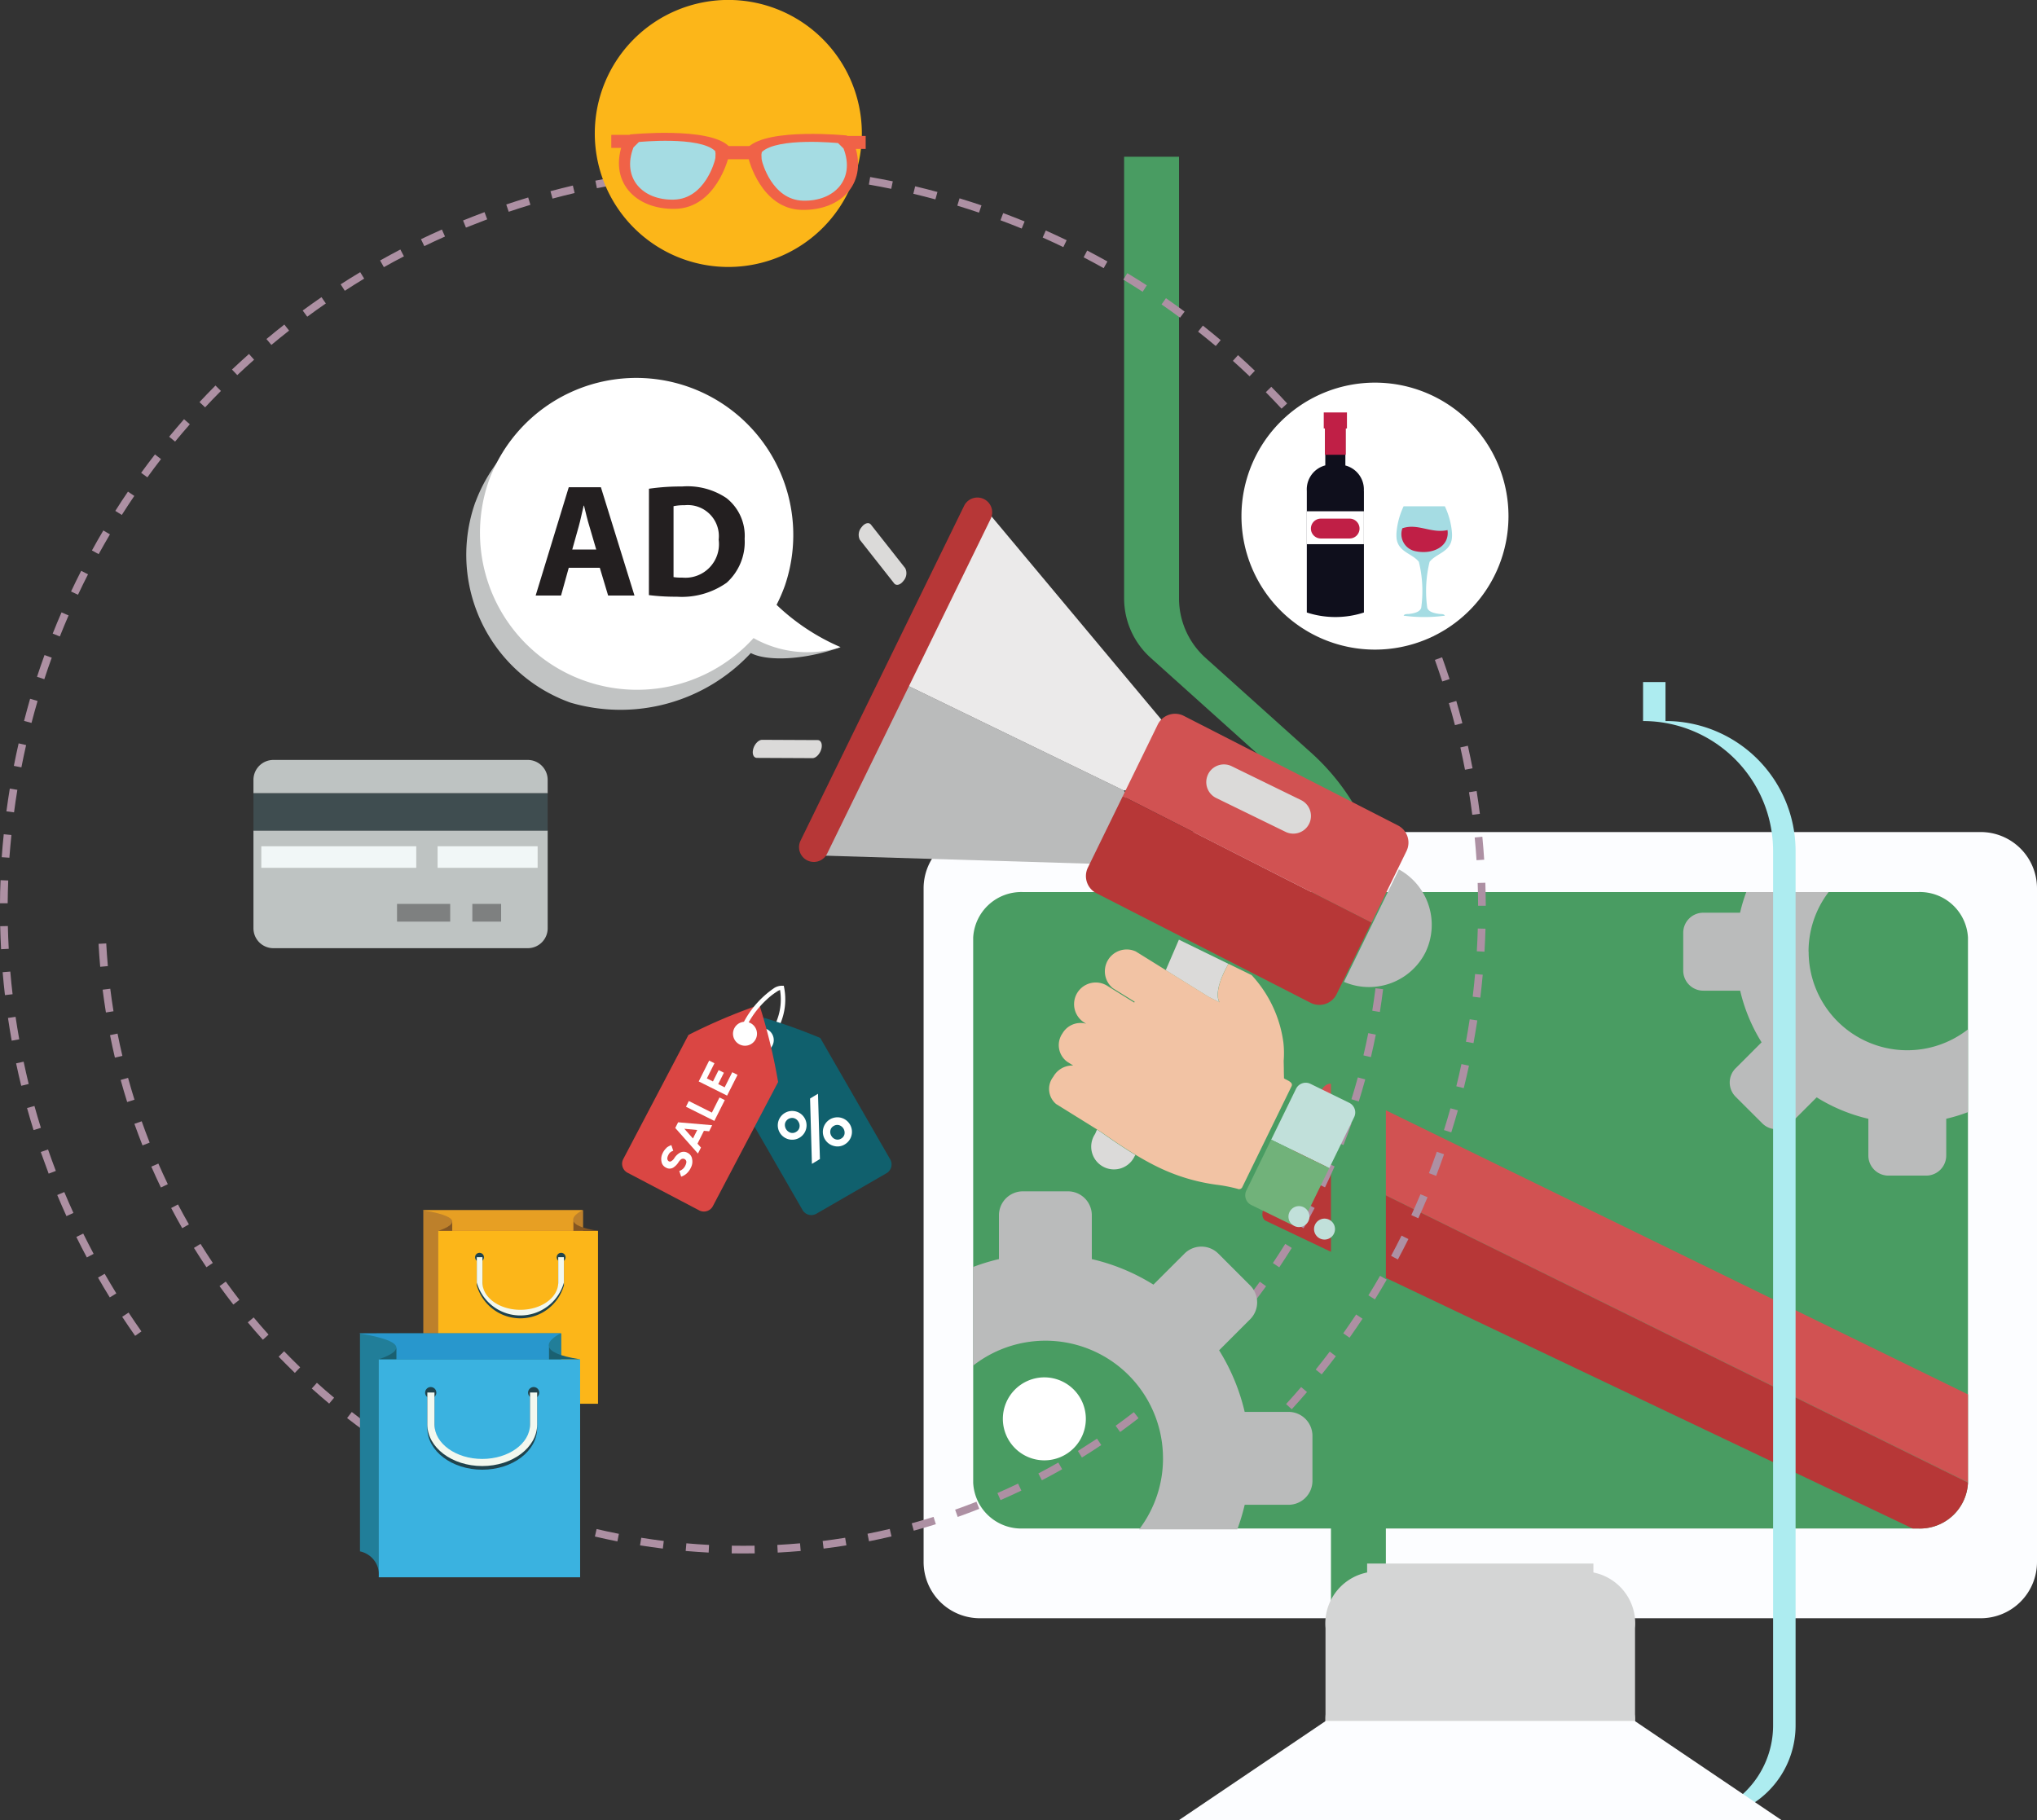 <svg xmlns="http://www.w3.org/2000/svg" width="100.544" height="89.864" viewBox="0 0 100.544 89.864">
  <rect x="0" y="0" width="100.544" height="89.864" fill="#333333" stroke="none"/>
  <g id="Group_1746" data-name="Group 1746" transform="translate(-3347.54 -1402.368)">
    <path id="Path_3323" data-name="Path 3323" d="M2133.5,1958.435a2.778,2.778,0,0,0,2.778,2.778h49.4a2.778,2.778,0,0,0,2.778-2.778V1925.18a2.779,2.779,0,0,0-2.778-2.778h-49.4a2.778,2.778,0,0,0-2.778,2.778Z" transform="translate(1259.628 -478.959)" fill="#fcfdff"/>
    <path id="Path_3324" data-name="Path 3324" d="M2248.181,2090.257a2.375,2.375,0,0,0,2.482,2.249H2294.8a2.374,2.374,0,0,0,2.482-2.249v-26.918a2.374,2.374,0,0,0-2.482-2.249h-44.138a2.375,2.375,0,0,0-2.482,2.249Z" transform="translate(1147.395 -614.683)" fill="#499c62"/>
    <path id="Path_3325" data-name="Path 3325" d="M2916.359,2658.371l1.419-2.906,33.336,16.451v.018a2.374,2.374,0,0,1-2.482,2.248h-.248l-31.93-15.19c-.178-.086-.22-.364-.095-.621" transform="translate(493.563 -1196.358)" fill="#b73737"/>
    <path id="Path_3326" data-name="Path 3326" d="M2986.07,2507.088l1.419-2.906c.125-.257.371-.395.548-.308l31.369,15.312v4.324Z" transform="translate(425.272 -1047.981)" fill="#d15252"/>
    <path id="Path_3327" data-name="Path 3327" d="M3019.407,2671.915l-33.336-16.45,33.336,16.422Z" transform="translate(425.271 -1196.359)" fill="#d15252"/>
    <path id="Path_3328" data-name="Path 3328" d="M3894.7,2064.031a4.867,4.867,0,0,0,7.866,3.834v4.088a8.475,8.475,0,0,1-1.075.328v1.815a.991.991,0,0,1-.99.991h-1.864a.99.99,0,0,1-.99-.991v-1.814a8.431,8.431,0,0,1-2.551-1.058l-1.284,1.284a.99.99,0,0,1-1.4,0l-1.319-1.317a.993.993,0,0,1,0-1.4l1.284-1.284a8.431,8.431,0,0,1-1.057-2.549H3889.5a.992.992,0,0,1-.991-.991V2063.1a.989.989,0,0,1,.991-.991h1.814a8.425,8.425,0,0,1,.306-1.018h4.064a4.842,4.842,0,0,0-.989,2.94" transform="translate(-457.887 -614.684)" fill="#babbbb"/>
    <rect id="Rectangle_1144" data-name="Rectangle 1144" width="100.544" height="89.863" transform="translate(3347.54 1402.368)" fill="none"/>
    <rect id="Rectangle_1146" data-name="Rectangle 1146" width="23.653" height="68.151" transform="translate(3363.553 1411.651)" fill="none"/>
    <path id="Path_3329" data-name="Path 3329" d="M105.583,58.725l-5.215-4.686A3.947,3.947,0,0,1,99.059,51.1V29.3h-2.71V51.1a3.946,3.946,0,0,0,1.308,2.935l5.215,4.686a11.114,11.114,0,0,1,3.686,8.267v41.623a2.711,2.711,0,0,1-2.711,2.711h2.711a2.711,2.711,0,0,0,2.711-2.711V66.992a11.117,11.117,0,0,0-3.686-8.267" transform="translate(3306.676 1380.805)" fill="#499c62"/>
    <rect id="Rectangle_1147" data-name="Rectangle 1147" width="12.92" height="82.028" transform="translate(3403.025 1410.103)" fill="none"/>
    <path id="Path_3330" data-name="Path 3330" d="M127.107,61.245V59.321H126v1.924a6.417,6.417,0,0,1,6.418,6.418v43.165a4.586,4.586,0,0,1-4.586,4.586h1.111a4.586,4.586,0,0,0,4.585-4.586V67.662a6.417,6.417,0,0,0-6.417-6.418" transform="translate(3302.64 1376.718)" fill="#adecf0"/>
    <rect id="Rectangle_1148" data-name="Rectangle 1148" width="7.528" height="56.092" transform="translate(3428.636 1436.04)" fill="none"/>
    <path id="Path_3331" data-name="Path 3331" d="M36.642,383.293q.328,0,.656.006l-.007.379c-.375-.007-.751-.008-1.125,0l-.005-.379q.241,0,.481,0m-1.617.036.017.379q-.562.025-1.124.067l-.028-.378q.567-.042,1.135-.068m3.41.008q.568.028,1.135.073l-.03.378q-.56-.045-1.123-.072Zm-5.677.162.04.377q-.559.059-1.117.136l-.052-.375q.563-.078,1.129-.138m-2.253.31.064.374q-.554.094-1.107.205l-.075-.372q.558-.112,1.118-.208m12.446.028q.56.1,1.116.212l-.076.371q-.551-.113-1.105-.21Zm-14.675.422.087.369q-.547.128-1.092.274l-.1-.366q.55-.147,1.1-.277m16.9.036q.553.131,1.1.28l-.1.366q-.543-.147-1.09-.277Zm-19.1.552.11.363q-.538.162-1.072.342l-.121-.36q.54-.181,1.084-.345m21.29.042q.543.165,1.082.347l-.121.359q-.533-.181-1.071-.344Zm-23.446.682.132.355q-.527.2-1.049.408l-.143-.351q.528-.215,1.06-.412m25.6.046q.532.2,1.058.413l-.144.351q-.521-.213-1.047-.409Zm-27.705.811.154.347q-.513.228-1.022.473l-.164-.342q.514-.247,1.032-.477m29.808.049q.518.231,1.03.478l-.165.341q-.507-.245-1.019-.474Zm-31.857.938.176.336q-.5.259-.991.535l-.185-.331q.5-.279,1-.541m33.9.05q.5.262,1,.541l-.186.33q-.49-.276-.988-.535Zm-35.886,1.063.2.325q-.481.29-.956.6l-.206-.319q.48-.309.966-.6m37.864.05q.485.293.962.6l-.206.318q-.472-.306-.952-.6Zm-39.777,1.183.216.312q-.463.319-.917.654l-.225-.305q.46-.338.927-.66m41.682.051q.465.323.922.661l-.226.3q-.452-.335-.913-.654Zm-43.515,1.3.234.3q-.444.348-.874.707l-.243-.291q.434-.363.883-.715m45.338.052q.443.351.879.717l-.244.29q-.431-.362-.871-.709Zm-47.083,1.4.252.284q-.422.374-.83.76l-.261-.275q.412-.389.838-.768m48.818.057q.421.377.832.77l-.261.274q-.407-.389-.824-.762Zm-50.471,1.5.269.267q-.4.4-.781.81l-.277-.259q.387-.414.789-.818m52.113.063q.4.4.785.822l-.278.258q-.384-.414-.777-.813Zm-53.664,1.6.285.25q-.372.423-.728.855l-.293-.241q.36-.436.735-.864m55.209.072q.372.427.733.868l-.293.24q-.358-.437-.726-.86ZM7.647,397.535l.3.232q-.345.445-.673.9l-.307-.223q.333-.459.681-.908m58.092.081q.348.453.68.913l-.307.222q-.328-.455-.673-.9ZM6.315,399.372l.314.213q-.316.466-.617.939l-.32-.2q.3-.479.623-.949m60.755.09q.319.473.622.952l-.321.2q-.3-.475-.616-.943ZM5.1,401.289l.327.193q-.286.485-.557.976l-.332-.182q.273-.5.563-.987m63.186.1q.29.491.562.989l-.333.182q-.269-.493-.556-.979Zm-64.28,1.893.338.172q-.255.5-.495,1.009l-.343-.161q.242-.513.5-1.019m65.373.1q.259.508.5,1.022l-.343.161q-.239-.508-.494-1.011ZM3.037,405.333l.348.151q-.224.515-.431,1.038l-.353-.14q.209-.527.436-1.049m67.308.107q.226.523.435,1.051l-.352.14q-.207-.522-.43-1.04Zm-68.148,2,.357.129q-.192.529-.366,1.063l-.361-.118q.177-.539.37-1.074m68.984.111q.193.536.368,1.076l-.361.117q-.173-.534-.364-1.065ZM1.491,409.6l.364.107q-.158.539-.3,1.084l-.367-.1q.143-.55.3-1.1m70.393.115q.159.547.3,1.1l-.367.094q-.14-.544-.3-1.086ZM.919,411.8l.37.084q-.125.549-.233,1.1l-.372-.073q.109-.558.236-1.112m71.532.118q.124.556.231,1.114l-.372.071q-.106-.552-.229-1.1ZM.483,414.032l.374.061q-.091.555-.164,1.113l-.376-.05q.074-.564.167-1.125m72.4.121q.089.562.161,1.126l-.376.048q-.07-.558-.16-1.114ZM.186,416.286l.377.038q-.056.559-.1,1.121l-.378-.026q.04-.567.1-1.133m72.982.123q.055.566.091,1.134l-.378.025q-.037-.561-.091-1.121ZM.027,418.554l.379.015q-.022.562-.027,1.125l-.379,0q0-.569.027-1.137m73.288.124q.019.568.021,1.136l-.379,0q0-.562-.021-1.125ZM.388,420.818q.013.562.043,1.124l-.378.02q-.031-.568-.044-1.136Zm72.555.122.379.01q-.016.569-.049,1.135l-.379-.021q.033-.562.048-1.124M.508,423.065q.047.56.113,1.119l-.377.044q-.066-.566-.113-1.132Zm72.3.122.378.034q-.051.566-.119,1.131l-.376-.046q.067-.558.117-1.119M.768,425.3q.083.555.182,1.11l-.373.067q-.1-.56-.183-1.122Zm71.775.12.375.057q-.086.562-.188,1.121l-.373-.068q.1-.553.186-1.109M1.166,427.514q.117.55.25,1.1l-.368.09q-.136-.553-.253-1.108Zm70.971.118.37.08q-.12.555-.257,1.107l-.368-.091q.136-.547.254-1.1M1.7,429.7q.151.541.318,1.079l-.362.113q-.169-.544-.321-1.09Zm69.894.115.365.1q-.154.547-.325,1.089l-.361-.114q.169-.537.321-1.078M2.371,431.848q.184.531.385,1.058l-.354.135q-.2-.532-.39-1.068Zm68.548.112.358.125q-.187.536-.391,1.067l-.354-.136q.2-.525.387-1.055M3.174,433.95q.217.518.451,1.031l-.345.157q-.236-.518-.455-1.042Zm66.938.108.35.147q-.22.523-.456,1.04l-.345-.158q.234-.511.452-1.029M4.108,436q.249.5.514,1l-.335.178q-.268-.5-.519-1.012Zm65.07.1.34.169q-.252.507-.52,1.009l-.335-.179q.266-.5.515-1M5.167,437.985q.279.486.575.967l-.323.2q-.3-.486-.581-.978Zm62.951.1.329.189q-.283.492-.582.975l-.323-.2q.3-.478.576-.965M6.347,439.9q.309.469.634.93l-.31.218q-.328-.466-.64-.94Zm60.59.093.316.21q-.313.472-.641.937l-.31-.219q.325-.459.635-.927m-1.3,1.833.3.229q-.342.452-.7.895l-.295-.238q.353-.438.691-.885m-1.409,1.748.288.247q-.369.429-.753.849l-.28-.256q.379-.415.744-.84m-1.514,1.657.272.264q-.4.406-.805.8l-.264-.272q.406-.392.8-.794M61.1,446.8l.255.281q-.419.38-.851.75l-.247-.289q.429-.365.843-.742" transform="translate(3347.54 1027.265)" fill="#ad90a3"/>
    <path id="Path_3332" data-name="Path 3332" d="M2756.982,3425.414l.237.3c-.148.12-.3.238-.449.354l-.232-.3c.148-.116.3-.232.444-.35" transform="translate(649.9 -1949.857)" fill="#ad90a3"/>
    <path id="Path_3333" data-name="Path 3333" d="M3188.686,2098.16h.379c0,.182,0,.4,0,.585l-.379-.012c0-.188,0-.391,0-.573" transform="translate(226.99 -650.961)" fill="#ad90a3"/>
    <path id="Path_3334" data-name="Path 3334" d="M290.962,2178.478l.379.021q-.03.569-.08,1.133l-.378-.033q.049-.557.079-1.121m-62.847.026q.03.562.08,1.12l-.378.034c-.034-.375-.061-.754-.081-1.134Zm62.649,2.212.376.047q-.071.565-.16,1.125l-.375-.061q.089-.552.159-1.111m-62.45.025q.07.558.159,1.112l-.374.06q-.09-.558-.162-1.125Zm62.093,2.192.372.073q-.11.558-.241,1.111l-.369-.086q.128-.545.238-1.1m-61.734.025q.11.552.239,1.1l-.369.087q-.131-.552-.241-1.111Zm61.219,2.161.366.1q-.151.55-.32,1.091l-.362-.113q.168-.535.316-1.078m-60.7.024q.149.542.317,1.078l-.361.114q-.17-.542-.321-1.09Zm60.032,2.122.358.127q-.19.538-.4,1.067l-.352-.139q.205-.523.394-1.055m-59.359.021q.188.531.393,1.052l-.353.139q-.208-.528-.4-1.065Zm58.534,2.074.347.152q-.228.523-.474,1.036l-.342-.164q.243-.507.469-1.024m-57.712.013q.225.513.467,1.018l-.342.164q-.244-.51-.472-1.03Zm56.738,2.016.336.177c-.177.336-.359.668-.547,1l-.33-.188q.279-.489.541-.987m-55.769,0q.261.5.539.984l-.33.188c-.187-.328-.369-.66-.545-.995Zm1.112,1.947q.3.478.607.942l-.315.211q-.316-.471-.615-.954Zm53.541,0,.322.2q-.3.485-.617.957l-.315-.211q.312-.467.609-.945m-52.293,1.861q.328.454.673.9l-.3.233q-.349-.448-.681-.909Zm51.041.007.307.222q-.334.46-.683.909l-.3-.232q.345-.443.675-.9m-49.663,1.763q.36.432.735.848l-.282.253q-.38-.422-.744-.858Zm48.282.009.291.243q-.365.437-.746.859l-.281-.254q.376-.417.736-.848m-46.781,1.661q.389.4.794.794l-.263.274q-.409-.4-.8-.8Zm45.279.01.273.264q-.395.409-.8.8l-.264-.273q.4-.39.795-.794m-43.663,1.55c.278.251.561.5.849.736l-.243.291q-.437-.365-.859-.745Zm42.046.008.253.282q-.422.379-.859.744l-.243-.291q.431-.36.848-.735m-40.323,1.433q.444.346.9.675l-.222.307q-.461-.333-.91-.682Zm38.6.006.233.3q-.448.349-.909.682l-.222-.308q.456-.328.9-.673m-36.778,1.31q.467.312.945.609l-.2.323q-.484-.3-.957-.615Zm34.959,0,.211.315q-.472.316-.955.615l-.2-.323q.477-.3.943-.607m-33.047,1.18q.488.279.987.54l-.176.335q-.5-.264-1-.546Zm31.14,0,.188.329q-.493.281-1,.544l-.176-.336q.5-.261.984-.538m-1.985,1.041.164.342q-.51.245-1.031.471l-.152-.348q.514-.224,1.019-.466m-27.162,0q.507.243,1.023.468l-.151.348q-.523-.228-1.036-.474Zm25.109.892.139.353q-.528.208-1.065.4l-.127-.358q.53-.187,1.052-.393m-23.045.007q.523.206,1.055.394l-.126.358q-.539-.19-1.068-.4Zm20.928.741.113.362c-.361.113-.725.22-1.09.32l-.1-.365q.542-.149,1.077-.316m-18.8.008q.535.167,1.078.315l-.1.366q-.549-.149-1.091-.319Zm16.638.586.087.369q-.551.13-1.111.241l-.074-.372q.553-.109,1.1-.238m-14.472.005q.545.129,1.1.237l-.073.373q-.559-.111-1.111-.24Zm12.269.431.061.375q-.56.09-1.125.16l-.047-.376q.559-.07,1.111-.159m-10.065,0q.553.088,1.112.158l-.047.376q-.566-.07-1.125-.159Zm7.837.274.033.378q-.564.05-1.134.08l-.02-.379q.563-.03,1.12-.079m-5.609,0q.557.049,1.12.079l-.02.378q-.569-.03-1.134-.079Zm3.366.117.007.379c-.378.007-.759.006-1.136,0l.006-.379c.374.006.75.006,1.124,0" transform="translate(3124.669 -729.563)" fill="#ad90a3"/>
    <path id="Path_3335" data-name="Path 3335" d="M2320.855,3184.352a2.048,2.048,0,1,1-2.047-2.048,2.048,2.048,0,0,1,2.047,2.048" transform="translate(1080.281 -1711.941)" fill="#fff"/>
    <path id="Path_3336" data-name="Path 3336" d="M585.549,1923.729a.983.983,0,0,0,.984.983h12.555a.983.983,0,0,0,.984-.983V1918.9H585.549Z" transform="translate(2774.501 -475.536)" fill="#bec3c2"/>
    <path id="Path_3337" data-name="Path 3337" d="M600.071,1756.779a.984.984,0,0,0-.984-.984H586.533a.984.984,0,0,0-.984.984v.662h14.522Z" transform="translate(2774.501 -315.912)" fill="#bec3c2"/>
    <rect id="Rectangle_1149" data-name="Rectangle 1149" width="14.522" height="1.839" transform="translate(3360.051 1441.53)" fill="#3f4d50"/>
    <rect id="Rectangle_1150" data-name="Rectangle 1150" width="7.648" height="1.065" transform="translate(3360.438 1444.144)" fill="#f1f7f7"/>
    <rect id="Rectangle_1151" data-name="Rectangle 1151" width="4.938" height="1.065" transform="translate(3369.139 1444.144)" fill="#f1f7f7"/>
    <rect id="Rectangle_1152" data-name="Rectangle 1152" width="2.624" height="0.875" transform="translate(3367.137 1446.99)" fill="#7e8080"/>
    <rect id="Rectangle_1153" data-name="Rectangle 1153" width="1.421" height="0.875" transform="translate(3370.854 1446.99)" fill="#7e8080"/>
    <path id="Path_3338" data-name="Path 3338" d="M3062.02,3638.474a2.57,2.57,0,0,0,2.29,2.778h10.7a2.569,2.569,0,0,0,2.289-2.778v-4.261a2.57,2.57,0,0,0-2.289-2.78h-10.7a2.571,2.571,0,0,0-2.29,2.78Z" transform="translate(350.945 -2151.474)" fill="#d4d5d5"/>
    <path id="Path_3339" data-name="Path 3339" d="M2730,3976.055h15.246l7.267,4.909h-29.779Z" transform="translate(682.979 -2488.732)" fill="#fcfdff"/>
    <rect id="Rectangle_1154" data-name="Rectangle 1154" width="11.168" height="0.812" transform="translate(3415.02 1479.554)" fill="#d4d5d5"/>
    <path id="Path_3340" data-name="Path 3340" d="M1901.545,1581.974h0l.18.261-1.641,3.361-13.7-.415,4.171-8.541Z" transform="translate(1501.461 -140.584)" fill="#babbbb"/>
    <path id="Path_3341" data-name="Path 3341" d="M2085.777,1176.9l8.776,10.5-1.642,3.36-.317.019-10.989-5.334Z" transform="translate(1310.411 250.612)" fill="#ebeaea"/>
    <path id="Path_3342" data-name="Path 3342" d="M2595.516,1649.635a.952.952,0,0,1,1.273-.437l10.568,5.408a.951.951,0,0,1,.437,1.273l-1.726,3.534-12.278-6.244Z" transform="translate(809.169 -211.497)" fill="#d15252"/>
    <path id="Path_3343" data-name="Path 3343" d="M2522.759,1845.753l-1.722,3.525a.952.952,0,0,1-1.273.438l-10.568-5.408a.952.952,0,0,1-.438-1.274l1.722-3.526Z" transform="translate(892.479 -397.837)" fill="#b73737"/>
    <path id="Path_3344" data-name="Path 3344" d="M2786.678,1766.623a.872.872,0,0,0,.4,1.167l3.423,1.671a.872.872,0,1,0,.766-1.568l-3.423-1.672a.872.872,0,0,0-1.167.4" transform="translate(620.491 -326.028)" fill="#dbdad9"/>
    <path id="Path_3345" data-name="Path 3345" d="M1845.91,1166.4a.73.73,0,0,0,1.312.641l8.073-16.529a.73.73,0,0,0-1.312-.641Z" transform="translate(1541.144 277.468)" fill="#b73737"/>
    <path id="Path_3346" data-name="Path 3346" d="M3108.67,2012.763a3.121,3.121,0,0,1-4.03,1.47l2.711-5.552a3.121,3.121,0,0,1,1.318,4.082" transform="translate(309.236 -563.394)" fill="#babbbb"/>
    <path id="Path_3347" data-name="Path 3347" d="M2517.606,2609.757l-.093.215a1.123,1.123,0,1,0,1.95,1.1l.04-.062c-.573-.347-1.155-.741-1.671-1.108Z" transform="translate(884.08 -1151.626)" fill="#dbdad9"/>
    <path id="Path_3348" data-name="Path 3348" d="M2695.615,2174.018s-.379-.46.441-1.9l-2.443-1.193-.65,1.508,2.119,1.317Z" transform="translate(712.117 -722.169)" fill="#dbdad9"/>
    <path id="Path_3349" data-name="Path 3349" d="M2435.2,2198.75s0-.112-.006-.3c0-.026,0-.054,0-.083,0-.13-.005-.289-.008-.467a4.79,4.79,0,0,0-.014-.9,6.079,6.079,0,0,0-1.57-3.329l-1.139-.557c-.82,1.442-.44,1.9-.44,1.9l-.534-.271-2.119-1.316-1.487-.924a1.078,1.078,0,0,0-1.128,1.816l1.078.669-.025.039-1.358-.844a1.07,1.07,0,0,0-1.129,1.817l.115.072a1.034,1.034,0,0,0-1.168.476,1.016,1.016,0,0,0,.243,1.409l.284.177a1.084,1.084,0,0,0-.982.558.972.972,0,0,0,.143,1.346l2.021,1.256.226.14c.516.367,1.1.761,1.671,1.108.351.212.7.407,1.024.566a9.469,9.469,0,0,0,2.955.91,7.6,7.6,0,0,1,1.058.205.175.175,0,0,0,.236-.092l2.429-4.974c.118-.241-.409-.341-.375-.411" transform="translate(975.715 -743.167)" fill="#f2c3a4"/>
    <path id="Path_3350" data-name="Path 3350" d="M2936.542,2504.379l1.227-2.513a.533.533,0,0,1,.712-.244l1.911.934a.532.532,0,0,1,.245.712l-1.227,2.512-.652-.319Z" transform="translate(473.742 -1045.749)" fill="#c1e0da"/>
    <path id="Path_3351" data-name="Path 3351" d="M2876.649,2635.631l1.226-2.513,2.218,1.083.651.319-1.227,2.512a.532.532,0,0,1-.712.245l-1.911-.934a.531.531,0,0,1-.244-.712" transform="translate(532.408 -1174.489)" fill="#71b27a"/>
    <path id="Path_3352" data-name="Path 3352" d="M2976.792,2787.629a.517.517,0,1,0-.237-.691.516.516,0,0,0,.237.691" transform="translate(434.635 -1324.738)" fill="#c1e0da"/>
    <path id="Path_3353" data-name="Path 3353" d="M3035.849,2816.468a.517.517,0,1,0-.238-.691.518.518,0,0,0,.238.691" transform="translate(376.841 -1352.96)" fill="#c1e0da"/>
    <path id="Path_3354" data-name="Path 3354" d="M1983.63,1208.892c.151-.207.359-.266.465-.132l1.694,2.152a.564.564,0,0,1-.082.617c-.125.171-.288.241-.4.185a.167.167,0,0,1-.065-.053l-1.695-2.152a.567.567,0,0,1,.083-.617" transform="translate(1406.433 219.506)" fill="#dbdad9"/>
    <path id="Path_3355" data-name="Path 3355" d="M1739.044,1709.671c-.07.246.011.447.182.448l2.739.013c.17,0,.366-.2.435-.445.058-.2.013-.374-.1-.429a.186.186,0,0,0-.082-.018l-2.739-.013c-.171,0-.366.2-.436.445" transform="translate(1645.677 -270.337)" fill="#dbdad9"/>
    <path id="Path_3356" data-name="Path 3356" d="M2257.058,2765.63a5.8,5.8,0,0,0-9.379-4.571v-4.873a9.906,9.906,0,0,1,1.282-.391v-2.165a1.182,1.182,0,0,1,1.182-1.181h2.221a1.18,1.18,0,0,1,1.181,1.181v2.165a9.987,9.987,0,0,1,3.041,1.26l1.532-1.531a1.182,1.182,0,0,1,1.671,0l1.57,1.57a1.182,1.182,0,0,1,0,1.672l-1.531,1.531a10.074,10.074,0,0,1,1.262,3.04h2.163a1.183,1.183,0,0,1,1.182,1.183v2.221a1.182,1.182,0,0,1-1.182,1.182h-2.162a10.241,10.241,0,0,1-.365,1.213h-4.845a5.78,5.78,0,0,0,1.178-3.5" transform="translate(1147.886 -1291.27)" fill="#babbbb"/>
    <path id="Path_3357" data-name="Path 3357" d="M1077.518,924.032a7.751,7.751,0,0,0,4.694,9.906,8.784,8.784,0,0,0,8.9-2.449c.773.41,2.6.364,4.42-.286,0,0-2.722.2-3.822-1.01a7.875,7.875,0,0,0,.411-.948,7.752,7.752,0,0,0-14.6-5.212" transform="translate(2293.488 503.117)" fill="#c1c3c3"/>
    <path id="Path_3358" data-name="Path 3358" d="M1109.026,873.464a7.753,7.753,0,0,0,13.054,7.8,5.43,5.43,0,0,0,4.295.446,10.666,10.666,0,0,1-3.159-2.088,7.976,7.976,0,0,0,.411-.948,7.752,7.752,0,0,0-14.6-5.212" transform="translate(2262.654 552.604)" fill="#fff"/>
    <path id="Path_3359" data-name="Path 3359" d="M1239.075,1129.782l-.381,1.372h-1.253l1.634-5.346h1.587l1.657,5.346h-1.3l-.412-1.372Zm1.356-.9-.333-1.135c-.1-.317-.191-.714-.27-1.031h-.016c-.079.317-.158.722-.246,1.031l-.318,1.135Z" transform="translate(2136.538 300.614)" fill="#231f20"/>
    <path id="Path_3360" data-name="Path 3360" d="M1499.147,1124.068a10.8,10.8,0,0,1,1.634-.111,3.44,3.44,0,0,1,2.189.571,2.366,2.366,0,0,1,.9,2.015,2.71,2.71,0,0,1-.888,2.165,3.834,3.834,0,0,1-2.466.69,10.514,10.514,0,0,1-1.372-.079Zm1.213,4.362a2.221,2.221,0,0,0,.42.024,1.657,1.657,0,0,0,1.808-1.872,1.533,1.533,0,0,0-1.681-1.7,2.474,2.474,0,0,0-.547.048Z" transform="translate(1880.425 302.427)" fill="#231f20"/>
    <path id="Path_3361" data-name="Path 3361" d="M985.921,2796.074v8.537h-6.5a3.173,3.173,0,0,1-.651,1.018.929.929,0,0,0-.736-1.018v-8.537Z" transform="translate(2390.4 -1333.963)" fill="#bd802b"/>
    <rect id="Rectangle_1155" data-name="Rectangle 1155" width="7.884" height="8.537" transform="translate(3369.173 1463.129)" fill="#fcb619"/>
    <path id="Path_3362" data-name="Path 3362" d="M1286.055,2894.771a.219.219,0,1,0,.22-.219.22.22,0,0,0-.22.219" transform="translate(2088.963 -1430.337)" fill="#1f434d"/>
    <path id="Path_3363" data-name="Path 3363" d="M1097.471,2894.771a.219.219,0,1,0,.219-.219.219.219,0,0,0-.219.219" transform="translate(2273.518 -1430.337)" fill="#1f434d"/>
    <path id="Path_3364" data-name="Path 3364" d="M1325.544,2821.173h-1.22v-.492c.05.175.354.359,1.22.492" transform="translate(2051.513 -1358.045)" fill="#845622"/>
    <path id="Path_3365" data-name="Path 3365" d="M977.293,2796.074h6.436s-.541.253-.463.525v.493h-5.973v-.449h0c.006-.179-.323-.385-1.47-.569Z" transform="translate(2392.571 -1333.963)" fill="#e79f23"/>
    <path id="Path_3366" data-name="Path 3366" d="M1013.161,2822.712h0v.449h-.691s.678-.2.687-.449" transform="translate(2356.699 -1360.032)" fill="#845622"/>
    <path id="Path_3367" data-name="Path 3367" d="M1101.718,2911.066v1.253c0,.743.84,1.348,1.871,1.348s1.87-.6,1.87-1.348v-1.253h.28v1.253a2.234,2.234,0,0,1-4.3,0v-1.253Z" transform="translate(2269.635 -1446.498)" fill="#1f434d"/>
    <path id="Path_3368" data-name="Path 3368" d="M1101.718,2904.534v1.252c0,.744.84,1.348,1.871,1.348s1.87-.6,1.87-1.348v-1.252h.28v1.252a2.234,2.234,0,0,1-4.3,0v-1.252Z" transform="translate(2269.635 -1440.106)" fill="#f2f8ef"/>
    <path id="Path_3369" data-name="Path 3369" d="M841.544,3080.535V3091.3h-8.188a4,4,0,0,1-.821,1.283,1.171,1.171,0,0,0-.928-1.283v-10.761Z" transform="translate(2533.701 -1612.346)" fill="#217e99"/>
    <rect id="Rectangle_1156" data-name="Rectangle 1156" width="9.938" height="10.76" transform="translate(3366.236 1469.472)" fill="#3ab2e0"/>
    <path id="Path_3370" data-name="Path 3370" d="M1219.884,3204.939a.276.276,0,1,0,.276-.276.277.277,0,0,0-.276.276" transform="translate(2153.721 -1733.822)" fill="#1f434d"/>
    <path id="Path_3371" data-name="Path 3371" d="M982.164,3204.939a.276.276,0,1,0,.276-.276.277.277,0,0,0-.276.276" transform="translate(2386.361 -1733.822)" fill="#1f434d"/>
    <path id="Path_3372" data-name="Path 3372" d="M1269.658,3112.179h-1.538v-.621c.063.221.446.454,1.538.621" transform="translate(2106.516 -1642.707)" fill="#1a6071"/>
    <path id="Path_3373" data-name="Path 3373" d="M830.688,3080.535H838.8s-.683.318-.584.663v.621h-7.529v-.566h0c.008-.225-.407-.484-1.854-.717Z" transform="translate(2536.418 -1612.346)" fill="#2897cd"/>
    <path id="Path_3374" data-name="Path 3374" d="M875.9,3114.1h0v.566h-.87s.855-.248.867-.566" transform="translate(2491.201 -1645.199)" fill="#1a6071"/>
    <path id="Path_3375" data-name="Path 3375" d="M987.508,3225.5v1.58c0,.937,1.058,1.7,2.358,1.7s2.358-.762,2.358-1.7v-1.58h.352v1.58c0,1.132-1.215,2.052-2.71,2.052s-2.71-.92-2.71-2.052v-1.58Z" transform="translate(2381.477 -1754.211)" fill="#1f434d"/>
    <path id="Path_3376" data-name="Path 3376" d="M987.508,3217.264v1.58c0,.937,1.058,1.7,2.358,1.7s2.358-.761,2.358-1.7v-1.58h.352v1.58c0,1.131-1.215,2.051-2.71,2.051s-2.71-.92-2.71-2.051v-1.58Z" transform="translate(2381.477 -1746.154)" fill="#f2f8ef"/>
    <path id="Path_3377" data-name="Path 3377" d="M2881.052,890.61a6.59,6.59,0,1,1-6.59-6.59,6.59,6.59,0,0,1,6.59,6.59" transform="translate(540.945 537.237)" fill="#fff"/>
    <path id="Path_3378" data-name="Path 3378" d="M3228.578,1171.041a3.794,3.794,0,0,0-.347-1.26h-2.037a3.76,3.76,0,0,0-.347,1.26,1.755,1.755,0,0,0,0,.318c.075.678.769.745,1.1,1.16a6.027,6.027,0,0,1,.116,2.274c-.069.211-.355.272-.593.3-.087.012-.23-.016-.275.087a7.677,7.677,0,0,0,2.037,0c-.046-.1-.189-.075-.276-.087-.239-.032-.524-.093-.594-.3a6.032,6.032,0,0,1,.116-2.274c.33-.414,1.025-.481,1.1-1.16a1.755,1.755,0,0,0,0-.318" transform="translate(190.626 257.582)" fill="#a5dce3"/>
    <path id="Path_3379" data-name="Path 3379" d="M3021.644,960.408a1.224,1.224,0,0,0-.912-1.264V956.6h-.991v2.539a1.224,1.224,0,0,0-.912,1.264.014.014,0,0,0,0,.006v5.993a4.553,4.553,0,0,0,2.819,0v-5.993a.018.018,0,0,0,0-.006" transform="translate(393.214 466.203)" fill="#0f0f1c"/>
    <rect id="Rectangle_1157" data-name="Rectangle 1157" width="2.818" height="1.625" transform="translate(3412.042 1427.607)" fill="#fff"/>
    <path id="Path_3380" data-name="Path 3380" d="M3059.162,952.878h-1.145v.79h.057v1.3h1.03v-1.3h.058Z" transform="translate(354.862 469.851)" fill="#c01f46"/>
    <path id="Rectangle_1158" data-name="Rectangle 1158" d="M.49,0H1.914A.49.49,0,0,1,2.4.49v0a.49.49,0,0,1-.49.49H.49A.49.49,0,0,1,0,.49v0A.49.49,0,0,1,.49,0Z" transform="translate(3412.245 1427.971)" fill="#c01f46"/>
    <path id="Path_3381" data-name="Path 3381" d="M3239.937,1217.1c.114.834-.772,1.235-1.628,1.031a.859.859,0,0,1-.6-1.121c.762-.262,1.407.269,2.226.09" transform="translate(179.051 211.437)" fill="#c01f46" fill-rule="evenodd"/>
    <path id="Path_3382" data-name="Path 3382" d="M1387.28,6.594A6.591,6.591,0,1,1,1380.69,0a6.591,6.591,0,0,1,6.59,6.59" transform="translate(2002.8 1402.365)" fill="#fcb619"/>
    <path id="Path_3383" data-name="Path 3383" d="M1413.3,312.29h-1.183v-.642h1.183Z" transform="translate(1965.595 1097.378)" fill="#f06247"/>
    <path id="Path_3384" data-name="Path 3384" d="M1429.966,307.333l.347-.344s3.855-.39,4.855.574h1.13l-.191.6h-.959s-.612,2.454-2.611,2.5-3.325-1.376-2.57-3.325" transform="translate(1948.337 1102.015)" fill="#f06247"/>
    <path id="Path_3385" data-name="Path 3385" d="M1455.73,325.577l.269-.267s2.989-.3,3.764.445l.018.13-.008.212-.026.12s-.474,1.9-2.024,1.938-2.578-1.067-1.993-2.578" transform="translate(1923.077 1084.068)" fill="#a5dce3"/>
    <path id="Path_3386" data-name="Path 3386" d="M1944.438,314.717h1.183v-.642h-1.183Z" transform="translate(1444.648 1095.004)" fill="#f06247"/>
    <path id="Path_3387" data-name="Path 3387" d="M1681.726,309.769l-.347-.344s-3.855-.39-4.855.573h-.939l-.2.6h1.159s.612,2.454,2.611,2.5,3.325-1.376,2.571-3.325" transform="translate(1707.952 1099.631)" fill="#f06247"/>
    <path id="Path_3388" data-name="Path 3388" d="M1763.028,328.014l-.269-.266s-2.989-.3-3.764.444l-.018.13.009.212.025.12s.475,1.9,2.025,1.938,2.578-1.067,1.993-2.579" transform="translate(1626.146 1081.683)" fill="#a5dce3"/>
    <path id="Path_3389" data-name="Path 3389" d="M1745.314,2280.287a.618.618,0,0,1-.06-.029l.106-.2c.015.008.029.015.043.021a.418.418,0,0,0,.453-.067,1.444,1.444,0,0,0,.394-.561,2.864,2.864,0,0,0,.189-1.79l.211-.069a3.07,3.07,0,0,1-.2,1.949,1.658,1.658,0,0,1-.462.647.643.643,0,0,1-.671.1l-.007,0" transform="translate(1639.575 -826.565)" fill="#fff"/>
    <path id="Path_3390" data-name="Path 3390" d="M1699.269,2346.519a.5.5,0,0,1-.184.682l-3.463,2a.5.5,0,0,1-.682-.184l-3.454-6a27.515,27.515,0,0,1,.616-3.75,28.075,28.075,0,0,1,3.713,1.256Z" transform="translate(1692.212 -886.916)" fill="#10606d"/>
    <path id="Path_3391" data-name="Path 3391" d="M1733.122,2375.521a.592.592,0,1,1-.808-.218.591.591,0,0,1,.808.218" transform="translate(1652.531 -922.105)" fill="#fff"/>
    <path id="Path_3392" data-name="Path 3392" d="M1441.628,2331.552a.5.5,0,0,1-.674.211l-3.539-1.859a.5.5,0,0,1-.21-.675l3.217-6.126a27.665,27.665,0,0,1,3.5-1.487,28.118,28.118,0,0,1,.926,3.81Z" transform="translate(1941.099 -869.643)" fill="#da4643"/>
    <path id="Path_3393" data-name="Path 3393" d="M1694.416,2361.515a.592.592,0,1,1-.249-.8.591.591,0,0,1,.249.8" transform="translate(1690.42 -907.84)" fill="#fff"/>
    <path id="Path_3394" data-name="Path 3394" d="M1713.071,2279.65a1.329,1.329,0,0,1,.175-.552,4.684,4.684,0,0,1,1.447-1.567.725.725,0,0,1,.461-.1l0,.008-.024.162a.63.63,0,0,0-.324.121,3.2,3.2,0,0,0-.49.383,4.531,4.531,0,0,0-.877,1.1,1.132,1.132,0,0,0-.149.455.216.216,0,0,0,.114.223l.013.006-.1.2-.02-.01-.007,0a.442.442,0,0,1-.227-.423" transform="translate(1671.072 -826.396)" fill="#fff"/>
    <path id="Path_3395" data-name="Path 3395" d="M1527.785,2645.884a.731.731,0,0,1,.241-.131l.093.281a.36.36,0,0,0-.243.206q-.085.167-.028.254a.121.121,0,0,0,.135.068.412.412,0,0,0,.191-.172.79.79,0,0,1,.278-.264.391.391,0,0,1,.386.013.4.4,0,0,1,.212.3.635.635,0,0,1-.059.421.927.927,0,0,1-.219.3.778.778,0,0,1-.262.149l-.093-.28a.5.5,0,0,0,.29-.252c.063-.125.075-.214.038-.272a.167.167,0,0,0-.159-.081c-.068,0-.14.067-.215.184a.855.855,0,0,1-.257.257.349.349,0,0,1-.36-.006.392.392,0,0,1-.218-.309.622.622,0,0,1,.052-.384.848.848,0,0,1,.2-.279" transform="translate(1852.652 -1186.854)" fill="#fff"/>
    <path id="Path_3396" data-name="Path 3396" d="M1561.044,2594.47l-1.119-1.263.141-.28,1.68.144-.149.3-.257-.024-.318.635.172.192Zm-.671-1.223.425.48.211-.42Z" transform="translate(1820.945 -1135.156)" fill="#fff"/>
    <path id="Path_3397" data-name="Path 3397" d="M1584.767,2535.739l1.139.572.375-.746.262.13-.516,1.027-1.4-.7Z" transform="translate(1796.772 -1079.019)" fill="#fff"/>
    <path id="Path_3398" data-name="Path 3398" d="M1615.522,2451.8l-1.4-.7.516-1.029.261.132-.375.748.3.15.281-.561.26.131-.281.561.318.159.376-.746.261.131Z" transform="translate(1767.906 -995.346)" fill="#fff"/>
    <path id="Path_3399" data-name="Path 3399" d="M1797.746,2529.236a.71.71,0,1,1,.772-1.053.71.71,0,0,1-.772,1.053m.357-.37a.335.335,0,0,0,.164-.222.377.377,0,0,0-.053-.28.369.369,0,0,0-.222-.175.364.364,0,0,0-.439.266.405.405,0,0,0,.275.454.335.335,0,0,0,.274-.042m.779,1.579-.091-3.225.391-.236.095,3.223Zm1.1-.88a.718.718,0,1,1,.53-.086.675.675,0,0,1-.53.086m.347-.37a.327.327,0,0,0,.161-.218.389.389,0,0,0-.267-.442.329.329,0,0,0-.27.042.323.323,0,0,0-.159.217.364.364,0,0,0,.05.271.367.367,0,0,0,.217.172.329.329,0,0,0,.268-.042" transform="translate(1588.734 -1070.623)" fill="#fff"/>
  </g>
</svg>
